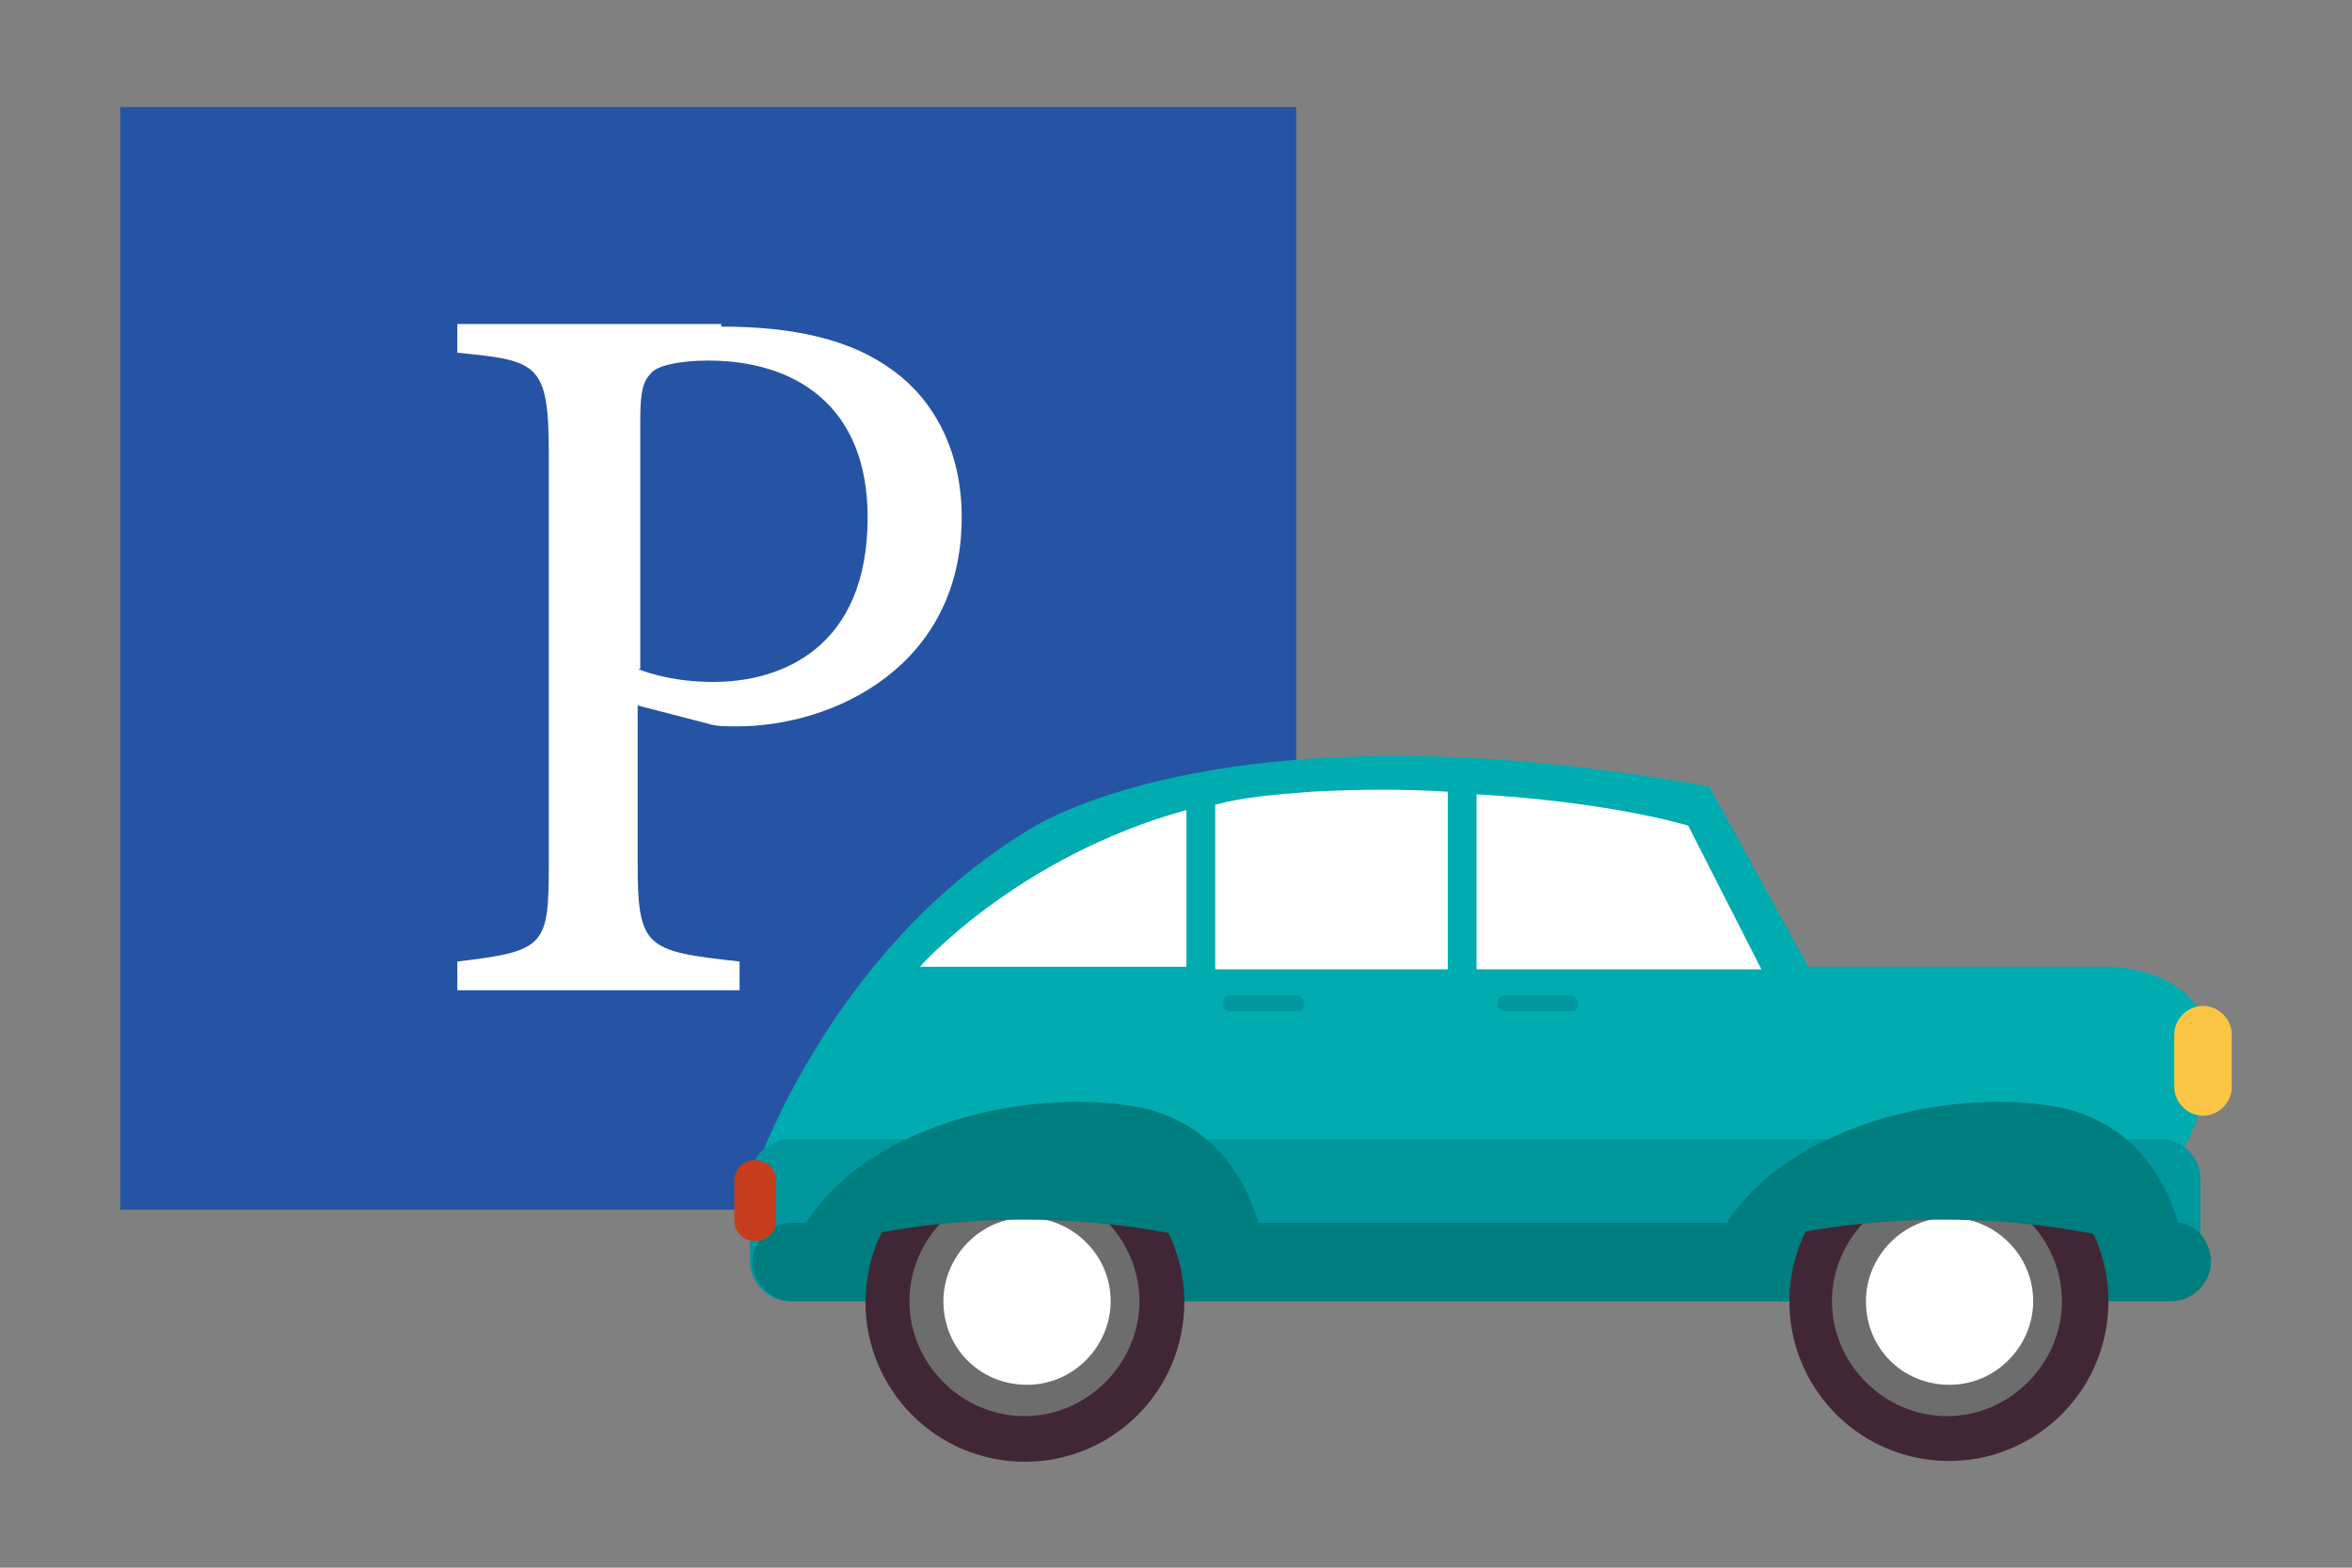 <?xml version="1.0" encoding="utf-8"?>
<!-- Generator: Adobe Illustrator 27.3.1, SVG Export Plug-In . SVG Version: 6.00 Build 0)  -->
<svg version="1.1" xmlns="http://www.w3.org/2000/svg" xmlns:xlink="http://www.w3.org/1999/xlink" x="0px" y="0px"
	 viewBox="0 0 90 60" style="enable-background:new 0 0 90 60;" xml:space="preserve">
<rect x="0" y="0" width="90" height="60" fill="#808080" stroke="none"/>
<style type="text/css">
	.st0{display:none;}
	.st1{display:inline;}
	.st2{fill:#BADDBA;}
	.st3{fill:#FFFFFF;}
	.st4{fill:#EFA400;}
	.st5{fill:#86C687;}
	.st6{fill:#F9BF2E;}
	.st7{fill:#2654A4;}
	.st8{fill:#00ACB0;}
	.st9{fill:#00979E;}
	.st10{fill:#007D7E;}
	.st11{fill:#412735;}
	.st12{fill:#6D6D6D;}
	.st13{fill:#C63E1C;}
	.st14{fill:#FAC544;}
	.st15{fill:#BFC1C6;}
	.st16{fill:#454554;}
	.st17{opacity:0.1;fill:#040000;enable-background:new    ;}
</style>
<g id="減免使用牌照稅" class="st0">
</g>
<g id="申請身心障礙證明" class="st0">
	<g class="st1">
		<path class="st2" d="M55.3,13.3H44.6H16.7c-5.2,0-9.4,3.9-9.4,8.7v29.3c0,4.8,4.2,8.7,9.4,8.7h56.6c5.2,0,9.4-3.9,9.4-8.7V22
			c0-4.8-4.2-8.7-9.4-8.7H55.3z"/>
		<rect x="35.9" y="19.5" class="st3" width="19.2" height="5.6"/>
		<polygon class="st4" points="39.2,0 29.3,0 35.5,13.3 45.2,13.3 		"/>
		<g>
			<g>
				<path class="st5" d="M70.3,49.2H45.4c-0.8,0-1.5,0.7-1.5,1.5c0,0.8,0.7,1.5,1.5,1.5h24.8c0.8,0,1.5-0.7,1.5-1.5
					C71.8,49.9,71.1,49.2,70.3,49.2z"/>
				<path class="st5" d="M70.3,41.7H45.4c-0.8,0-1.5,0.7-1.5,1.5s0.7,1.5,1.5,1.5h24.8c0.8,0,1.5-0.7,1.5-1.5S71.1,41.7,70.3,41.7z"
					/>
				<path class="st5" d="M54.9,37.1h15.4c0.8,0,1.5-0.7,1.5-1.5c0-0.8-0.7-1.5-1.5-1.5H54.9c-0.8,0-1.5,0.7-1.5,1.5
					C53.4,36.4,54,37.1,54.9,37.1z"/>
			</g>
			<g>
				<circle class="st3" cx="28.3" cy="38.6" r="6.1"/>
				<path class="st3" d="M34,45.2c-3.3,2.8-8.1,2.8-11.3,0c-2.6,1-4.4,3.5-4.4,6.5v2.1h20.1v-2.1C38.3,48.7,36.5,46.2,34,45.2z"/>
			</g>
		</g>
		<polygon class="st6" points="51.9,0 40.6,22.3 50.5,22.3 61.8,0 		"/>
	</g>
</g>
<g id="身障專用停車位識別證">
	<g>
		<g>
			<rect x="4.6" y="4.1" class="st7" width="45" height="42.2"/>
			<g>
				<path class="st3" d="M27.6,12.5c2.8,0,5,0.5,6.6,1.7c1.5,1.1,2.6,3,2.6,5.6c0,5.7-4.9,8-8.6,8c-0.4,0-0.8,0-1.1-0.1l-2.7-0.7V33
					c0,3.3,0.3,3.4,3.9,3.8v1.1H17.5v-1.1c3.4-0.4,3.5-0.6,3.5-3.8V17.4c0-3.5-0.4-3.6-3.5-3.9v-1.1H27.6z M24.4,25.6
					c0.5,0.2,1.5,0.5,2.9,0.5c2.6,0,5.9-1.3,5.9-6.3c0-4.3-2.8-6-6.1-6c-1.1,0-2,0.2-2.2,0.5c-0.3,0.3-0.4,0.7-0.4,1.8V25.6z"/>
			</g>
		</g>
		<g>
			<path class="st8" d="M28.8,45.1c0,0,2.8-8.6,10.5-13.3c0,0,7.3-5.1,26.1-1.7l3.8,6.9l11.5,0c0,0,6.3,0,2.9,6.9"/>
			<path class="st9" d="M84.2,48.3c0,0.8-0.7,1.5-1.5,1.5H30.2c-0.8,0-1.5-0.7-1.5-1.5v-3.2c0-0.8,0.7-1.5,1.5-1.5h52.5
				c0.8,0,1.5,0.7,1.5,1.5V48.3z"/>
			<path class="st10" d="M84.6,48.3c0,0.8-0.7,1.5-1.5,1.5H30.3c-0.8,0-1.5-0.7-1.5-1.5l0,0c0-0.8,0.7-1.5,1.5-1.5h52.8
				C83.9,46.7,84.6,47.4,84.6,48.3L84.6,48.3z"/>
			<g>
				
					<ellipse transform="matrix(9.839121e-02 -0.995 0.995 9.839121e-02 -14.189 83.951)" class="st11" cx="39.2" cy="49.8" rx="6.1" ry="6.1"/>
				<path class="st12" d="M34.8,49.8c0-2.4,2-4.4,4.4-4.4c2.4,0,4.4,2,4.4,4.4c0,2.4-2,4.4-4.4,4.4C36.8,54.2,34.8,52.2,34.8,49.8z"
					/>
				<path class="st3" d="M36.1,49.8c0-1.7,1.4-3.2,3.2-3.2c1.7,0,3.2,1.4,3.2,3.2c0,1.7-1.4,3.2-3.2,3.2
					C37.5,53,36.1,51.6,36.1,49.8z"/>
			</g>
			<g>
				
					<ellipse transform="matrix(0.123 -0.993 0.993 0.123 15.961 117.666)" class="st11" cx="74.5" cy="49.8" rx="6.1" ry="6.1"/>
				<path class="st12" d="M70.1,49.8c0-2.4,2-4.4,4.4-4.4c2.4,0,4.4,2,4.4,4.4c0,2.4-2,4.4-4.4,4.4C72.1,54.2,70.1,52.2,70.1,49.8z"
					/>
				<path class="st3" d="M71.4,49.8c0-1.7,1.4-3.2,3.2-3.2c1.7,0,3.2,1.4,3.2,3.2c0,1.7-1.4,3.2-3.2,3.2
					C72.8,53,71.4,51.6,71.4,49.8z"/>
			</g>
			<path class="st10" d="M30.2,48.1c0,0,8-3.2,18.2,0c0,0-0.3-4.7-4.7-5.7C39.2,41.5,32,43.2,30.2,48.1z"/>
			<path class="st10" d="M65.4,48.1c0,0,8-3.2,18.2,0c0,0-0.3-4.7-4.7-5.7C74.5,41.5,67.3,43.2,65.4,48.1z"/>
			<g>
				<path class="st3" d="M46.5,37.1h8.9v-6.8c-1.6-0.1-3.3-0.1-5.2,0c-1.3,0.1-2.6,0.2-3.7,0.5V37.1z"/>
				<path class="st3" d="M56.5,37.1h10.9l-2.8-5.5c0,0-2.9-0.9-8.1-1.2V37.1z"/>
				<path class="st3" d="M45.4,31c-6.5,1.8-10.2,6-10.2,6h10.2V31z"/>
			</g>
			<path class="st9" d="M49.9,38.4c0,0.2-0.1,0.3-0.3,0.3h-2.5c-0.2,0-0.3-0.1-0.3-0.3l0,0c0-0.2,0.1-0.3,0.3-0.3h2.5
				C49.8,38.1,49.9,38.3,49.9,38.4L49.9,38.4z"/>
			<path class="st9" d="M60.4,38.4c0,0.2-0.1,0.3-0.3,0.3h-2.5c-0.2,0-0.3-0.1-0.3-0.3l0,0c0-0.2,0.1-0.3,0.3-0.3h2.5
				C60.2,38.1,60.4,38.3,60.4,38.4L60.4,38.4z"/>
			<path class="st13" d="M29.7,46.7c0,0.5-0.4,0.8-0.8,0.8l0,0c-0.5,0-0.8-0.4-0.8-0.8v-1.5c0-0.5,0.4-0.8,0.8-0.8l0,0
				c0.5,0,0.8,0.4,0.8,0.8V46.7z"/>
			<path class="st14" d="M85.4,41.6c0,0.6-0.5,1.1-1.1,1.1l0,0c-0.6,0-1.1-0.5-1.1-1.1v-2c0-0.6,0.5-1.1,1.1-1.1l0,0
				c0.6,0,1.1,0.5,1.1,1.1V41.6z"/>
		</g>
	</g>
</g>
<g id="身障專用車牌" class="st0">
	<g class="st1">
		<path class="st15" d="M64.3,0H7.4C3.3,0,0,3.3,0,7.4v27.1c0,4.1,3.3,7.4,7.4,7.4h56.9c4.1,0,7.4-3.3,7.4-7.4V7.4
			C71.6,3.3,68.3,0,64.3,0z"/>
		<path class="st3" d="M7.4,36.6c-1.2,0-2.1-0.9-2.1-2.1V7.4c0-1.2,0.9-2.1,2.1-2.1h56.9c1.2,0,2.1,0.9,2.1,2.1v27.1
			c0,1.2-0.9,2.1-2.1,2.1H7.4L7.4,36.6z"/>
		<g>
			<path class="st16" d="M15.2,27h-1.8l-0.3-2.1h-2.2L10.5,27H8.8l1.9-11.6h2.7L15.2,27z M11,23.3h1.8l-0.9-5.9L11,23.3z"/>
			<path class="st16" d="M22.2,18v0.4c0,1.2-0.4,2-1.2,2.3c1,0.4,1.4,1.3,1.4,2.5v0.9c0,1.8-0.9,2.8-2.8,2.8h-2.9V15.4h2.8
				C21.3,15.4,22.2,16.2,22.2,18z M18.5,17v3.1h0.7c0.7,0,1.1-0.3,1.1-1.2v-0.6c0-0.8-0.3-1.2-0.9-1.2H18.5z M18.5,21.8v3.6h1
				c0.6,0,0.9-0.3,0.9-1.1v-1c0-1.1-0.3-1.4-1.2-1.4L18.5,21.8L18.5,21.8L18.5,21.8z"/>
			<path class="st16" d="M29.4,22.6v1.5c0,1.9-0.9,2.9-2.7,2.9c-1.8,0-2.7-1.1-2.7-2.9v-6c0-1.9,0.9-2.9,2.7-2.9
				c1.8,0,2.7,1.1,2.7,2.9v1.1h-1.7V18c0-0.8-0.4-1.1-0.9-1.1c-0.6,0-0.9,0.3-0.9,1.1v6.3c0,0.8,0.4,1.1,0.9,1.1
				c0.6,0,0.9-0.3,0.9-1.1v-1.7H29.4L29.4,22.6z"/>
			<path class="st16" d="M34.2,20.3h3.3V22h-3.3V20.3z"/>
			<path class="st16" d="M43.8,16.8c1.4,0,1.7-0.7,2-1.5H47V27h-1.8v-8.9h-1.4V16.8L43.8,16.8z"/>
			<path class="st16" d="M52.5,16.9c-0.6,0-0.9,0.3-0.9,1.1v1.2h-1.7v-1.1c0-1.9,0.9-2.9,2.7-2.9c1.8,0,2.7,1.1,2.7,2.9
				c0,3.7-3.6,5-3.6,6.9c0,0.1,0,0.2,0,0.2h3.5V27h-5.3v-1.4c0-3.4,3.6-4,3.6-7.3C53.5,17.2,53.1,16.9,52.5,16.9z"/>
			<path class="st16" d="M60.6,18.2c0-1-0.4-1.3-0.9-1.3c-0.6,0-0.9,0.3-0.9,1.1v0.7H57v-0.6c0-1.9,0.9-2.9,2.7-2.9
				c1.8,0,2.7,1.1,2.7,2.9v0.3c0,1.2-0.4,2-1.3,2.4c0.9,0.4,1.3,1.3,1.3,2.4v0.9c0,1.9-0.9,2.9-2.7,2.9c-1.8,0-2.7-1.1-2.7-2.9v-1
				h1.7v1.1c0,0.8,0.4,1.1,0.9,1.1c0.6,0,0.9-0.3,0.9-1.3v-0.9c0-1.1-0.4-1.5-1.2-1.5h-0.6v-1.7h0.7c0.7,0,1.1-0.3,1.1-1.2V18.2
				L60.6,18.2z"/>
			<path class="st16" d="M17.5,7.8c0.7,0,1.2,0.6,1.2,1.2c0,0.7-0.6,1.2-1.2,1.2c-0.7,0-1.2-0.6-1.2-1.2C16.2,8.4,16.8,7.8,17.5,7.8
				z"/>
			<path class="st16" d="M17.5,31.6c0.7,0,1.2,0.6,1.2,1.2c0,0.7-0.6,1.2-1.2,1.2c-0.7,0-1.2-0.6-1.2-1.2
				C16.2,32.1,16.8,31.6,17.5,31.6z"/>
			<path class="st16" d="M54.2,7.8c0.7,0,1.2,0.6,1.2,1.2c0,0.7-0.6,1.2-1.2,1.2c-0.7,0-1.2-0.6-1.2-1.2C52.9,8.4,53.5,7.8,54.2,7.8
				z"/>
			<path class="st16" d="M54.2,31.6c0.7,0,1.2,0.6,1.2,1.2c0,0.7-0.6,1.2-1.2,1.2c-0.7,0-1.2-0.6-1.2-1.2
				C52.9,32.1,53.5,31.6,54.2,31.6z"/>
		</g>
		<path class="st17" d="M11.9,34.5V7.4c0-4.1,3.3-7.4,7.4-7.4H7.4C3.3,0,0,3.3,0,7.4v27.1c0,4.1,3.3,7.4,7.4,7.4h11.9
			C15.2,41.9,11.9,38.6,11.9,34.5z"/>
	</g>
	<g class="st1">
		<circle class="st7" cx="70.6" cy="40.6" r="19.4"/>
		<g id="XMLID_1363_">
			<circle id="XMLID_1173_" class="st3" cx="69.2" cy="31.5" r="2.7"/>
			<g id="XMLID_1248_">
				<path id="XMLID_1180_" class="st3" d="M81.2,46.7c-0.9-1.8-1.8-3.7-2.8-5.5c-0.2-0.5-0.6-0.7-1.2-0.7c-1.7,0-3.4,0-5.1,0
					c-0.1,0-0.2,0-0.4,0c-0.1-0.8-0.2-1.5-0.3-2.3l0,0c0.9,0.4,1.8,0.7,2.7,1.1c0.4,0.2,0.8,0.2,1.1,0c0.4-0.2,0.6-0.6,0.6-1
					c0-0.5-0.3-0.8-0.8-1c-1.3-0.5-2.6-1.1-3.9-1.6c-0.6-0.2-1.2-0.5-1.8-0.7c-0.2-0.1-0.3-0.1-0.5-0.1c0,0-0.2,0-0.2,0
					c-4.5,0.3-7.5,4.1-7.4,8.1c0.1,3.8,3.1,7.1,6.8,7.5c1.9,0.2,3.7-0.2,5.3-1.2c2-1.3,3.1-3.3,3.5-5.7c0.1,0.2,0.2,0.3,0.2,0.4
					c0.6,1.3,1.3,2.6,1.9,3.9c0.2,0.4,0.5,0.7,0.9,0.7c0.4,0.1,0.8-0.1,1.1-0.4C81.4,47.5,81.4,47.1,81.2,46.7z M71,47.7
					c-3.6,1.3-7.4-1.4-7.4-5.3c0-1.4,0.5-2.6,1.4-3.6c0.8-0.9,1.9-1.5,3.1-1.8c0.2,0,0.5-0.1,0.7-0.1c0.2,0,0.2,0.1,0.2,0.2
					c0.2,1.4,0.3,2.8,0.5,4.1c0,0.2,0,0.4,0.1,0.6c0.1,0.5,0.6,0.8,1.2,0.8c1.2,0,2.3,0,3.5,0c0.1,0,0.2,0,0.4,0
					C74.7,44.8,73.1,46.9,71,47.7z"/>
			</g>
		</g>
	</g>
</g>
</svg>
